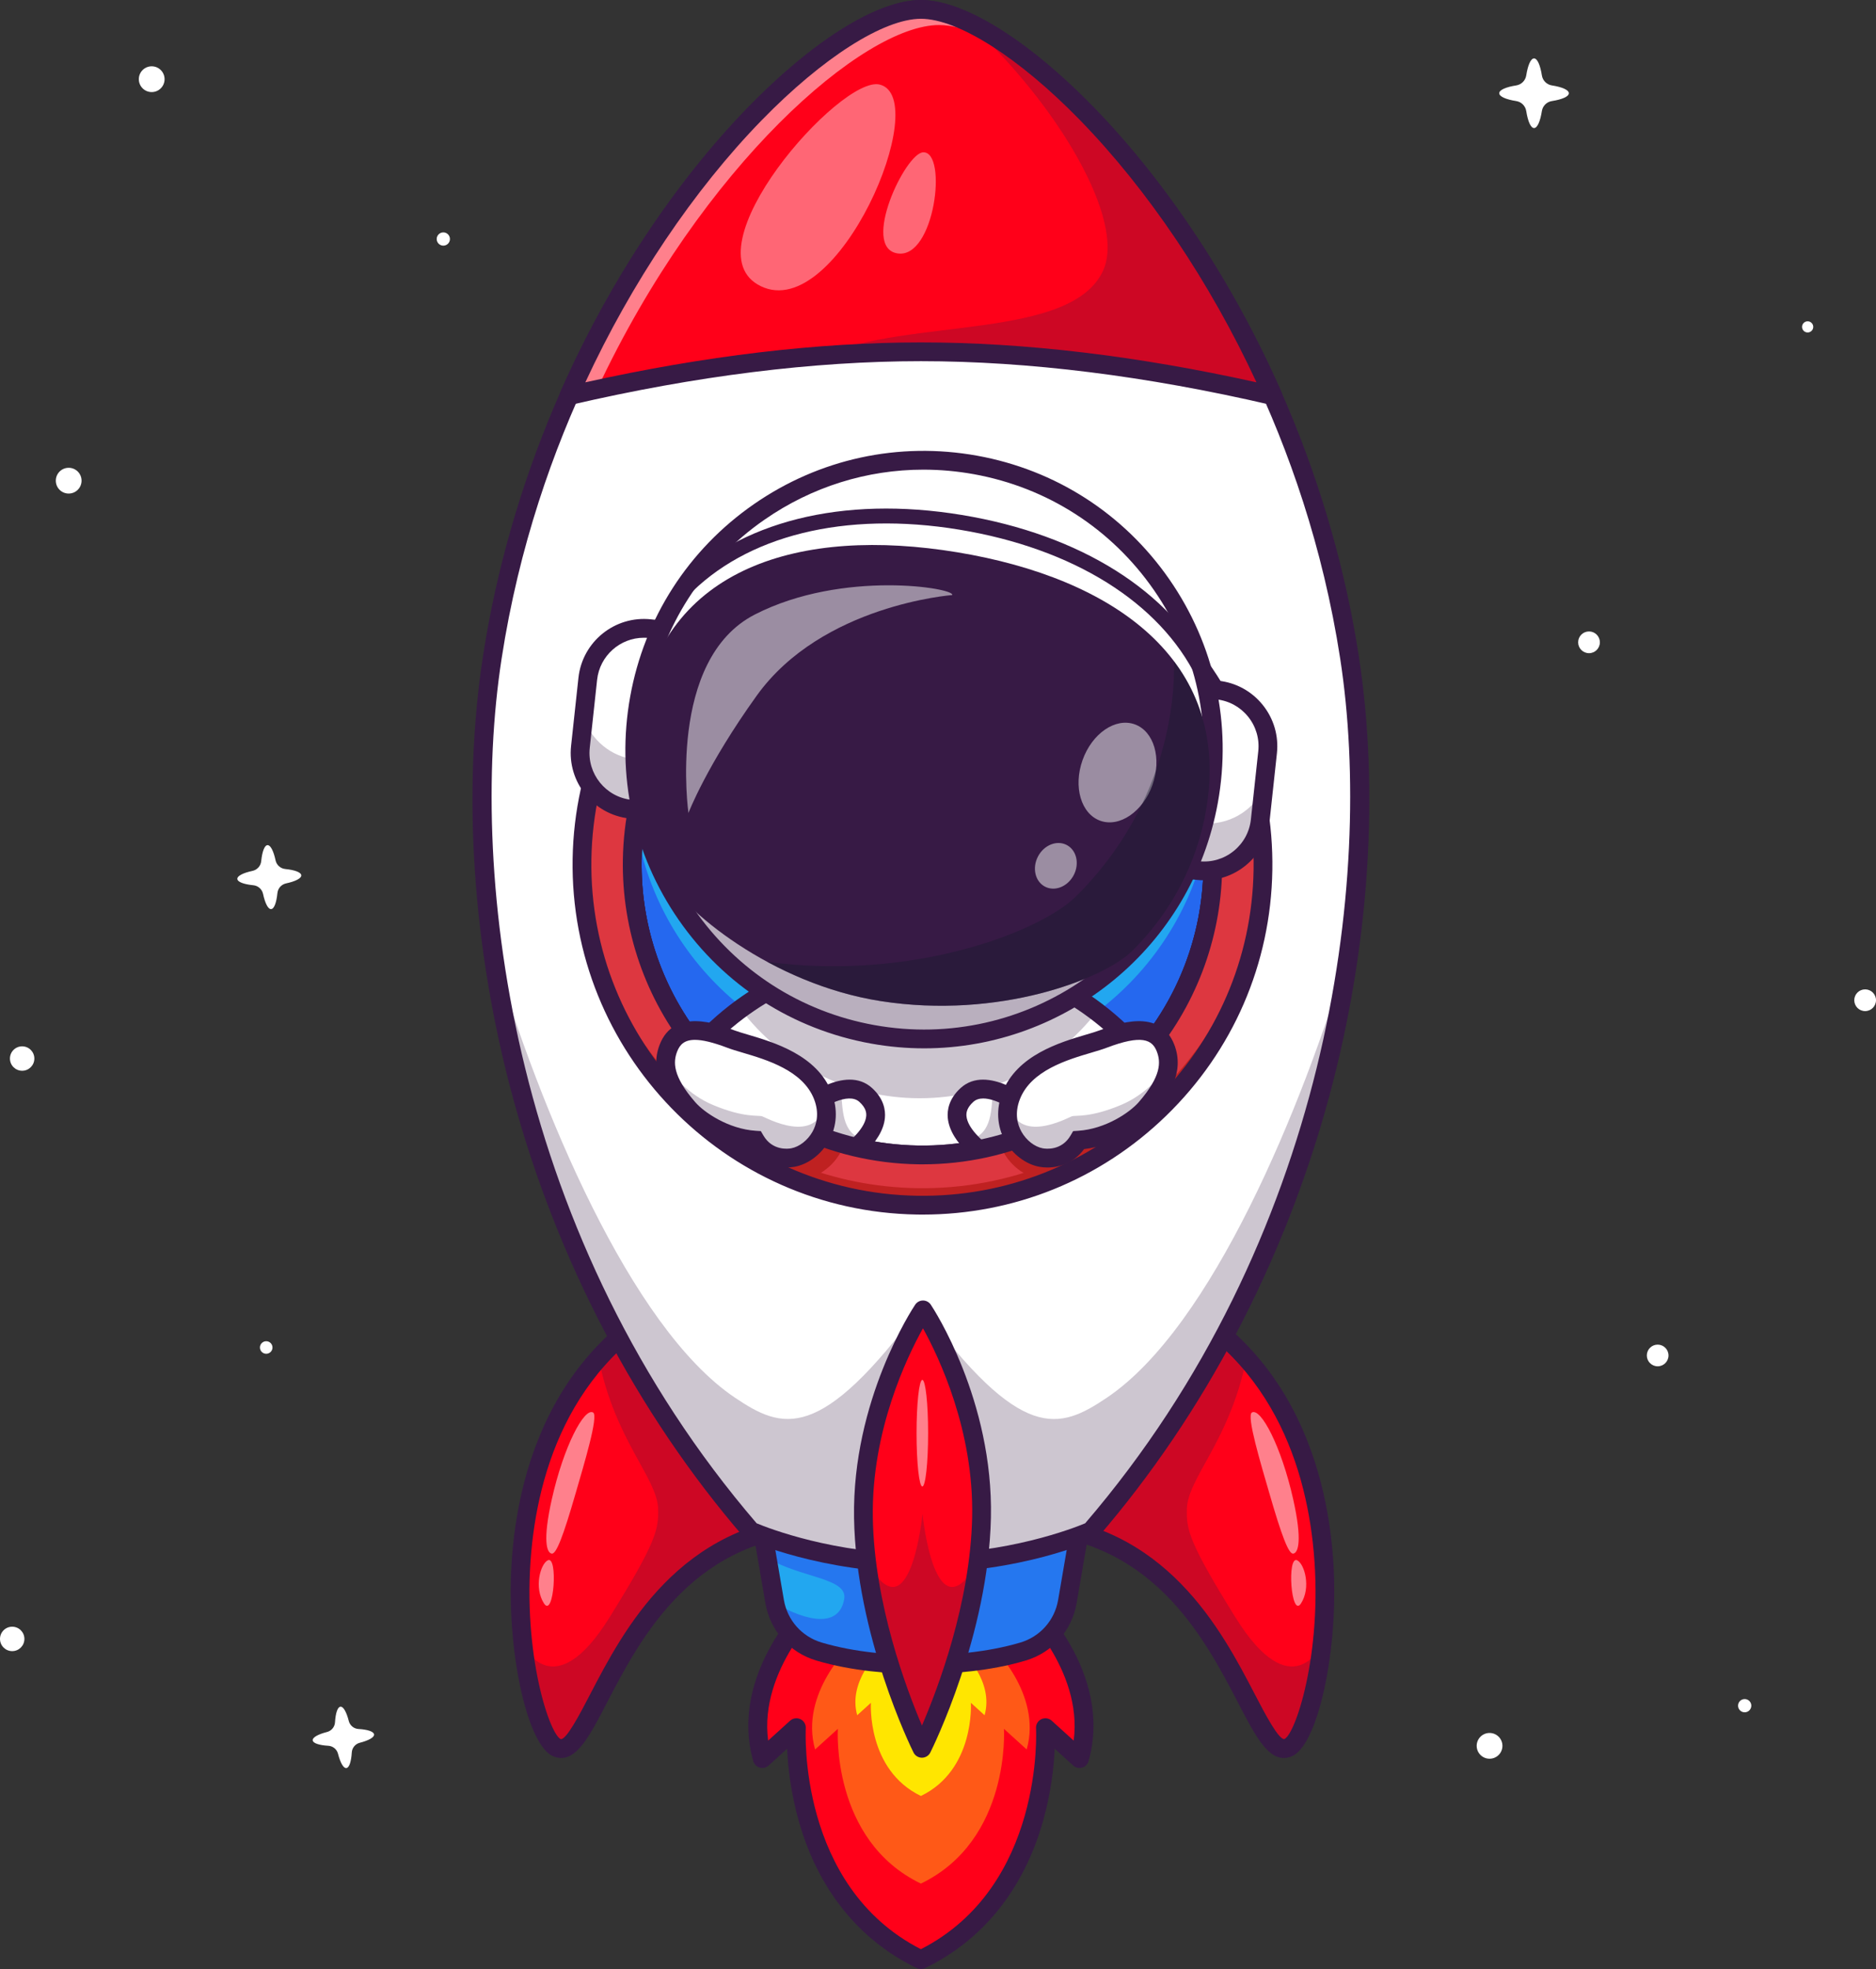 <?xml version="1.0" encoding="utf-8"?>
<!-- Generator: Adobe Illustrator 26.2.1, SVG Export Plug-In . SVG Version: 6.00 Build 0)  -->
<svg version="1.1" id="Layer_1" xmlns="http://www.w3.org/2000/svg" xmlns:xlink="http://www.w3.org/1999/xlink" x="0px" y="0px"
	 viewBox="0 0 3165.45 3321.27" style="enable-background:new 0 0 3165.45 3321.27;" xml:space="preserve">
<rect x="0" y="0" width="3165.45" height="3321.27" fill="#333333" stroke="none"/>
<style type="text/css">
	.st0{fill:#FFFFFF;}
	.st1{fill:#FF0019;}
	.st2{opacity:0.25;}
	.st3{fill:#371A45;}
	.st4{opacity:0.5;}
	.st5{fill:#FF5917;}
	.st6{fill:#FFE600;}
	.st7{fill:#22A7F0;}
	.st8{fill:#2577EF;}
	.st9{fill:#2568EF;}
	.st10{opacity:0.4;}
	.st11{fill:#DD3740;}
	.st12{fill:#BF2121;}
	.st13{opacity:0.35;}
	.st14{fill:#111A28;}
	.st15{opacity:0.25;clip-path:url(#SVGID_00000145766970745687661630000010889999262914246836_);}
	.st16{fill:#99A4C4;}
	.st17{fill:#FFDE52;}
	.st18{fill:#F2A83D;}
	.st19{fill:#FF0068;}
	.st20{fill:#E8E8E8;}
	.st21{fill:#000072;}
	.st22{fill:#8E8FB3;}
	.st23{opacity:0.15;}
	.st24{fill:#686868;}
	.st25{fill:#FC7E81;}
	.st26{fill:#F27E80;}
	.st27{fill:#FF5C64;}
	.st28{opacity:0.7;}
	.st29{fill:#9E9E9E;}
	.st30{fill:#3EC4FF;}
	.st31{fill:#2E98EF;}
	.st32{opacity:0.3;}
	.st33{fill:#B2B2B2;}
	.st34{fill:#3A3A3A;}
	.st35{fill:#FF5AB6;}
	.st36{fill:#F240AA;}
	.st37{fill:#68D8FF;}
	.st38{fill:#4CA9FC;}
	.st39{fill:#69F1FF;}
	.st40{fill:#1D74F2;}
	.st41{fill:#83D67C;}
	.st42{fill:#5DAA55;}
	.st43{fill:#54B74F;}
	.st44{fill:#36912F;}
	.st45{fill:#E448FF;}
	.st46{fill:#CE13E2;}
	.st47{fill:#FA84FF;}
	.st48{fill:#FC54DC;}
	.st49{fill:none;stroke:#FFFFFF;stroke-width:29.929;stroke-linecap:round;stroke-miterlimit:10;}
	.st50{fill:#127DDD;}
	.st51{fill:#220F2D;}
	.st52{fill:#00CFFF;}
	.st53{fill:#FFD243;}
	.st54{fill:#FCAC38;}
	.st55{fill:#FF8A3B;}
	.st56{opacity:0.6;}
	.st57{fill:#FFA92C;}
	.st58{fill:#BD89E5;}
	.st59{fill:#945CC6;}
	.st60{fill:#293856;}
	.st61{opacity:0.41;}
	.st62{clip-path:url(#SVGID_00000037660375407475569180000013180175572828588963_);}
	.st63{fill:#FFB200;}
	.st64{fill:#FF9100;}
	.st65{fill:none;stroke:#293856;stroke-width:24.516;stroke-linecap:round;stroke-miterlimit:10;}
	.st66{fill:#D66B09;}
	.st67{fill:#FFD766;}
	.st68{fill:#FFAA39;}
	.st69{fill:#FFCF6E;}
	.st70{fill:#FFEC90;}
	.st71{opacity:0.2;}
	.st72{clip-path:url(#SVGID_00000162353262211882227210000008261363205065082755_);}
	.st73{fill:none;stroke:#293856;stroke-width:25.431;stroke-linecap:round;stroke-miterlimit:10;}
	.st74{fill:#F9A528;}
	.st75{fill:#F78B2B;}
	.st76{fill:#FF6C6C;}
	.st77{opacity:0.54;}
	.st78{fill:#40A4FF;}
	.st79{fill:#309FF2;}
	.st80{fill:#FC4242;}
	.st81{fill:#FF9522;}
	.st82{fill:#E5711A;}
	.st83{fill:#6B184E;}
	.st84{fill:#FF9FA4;}
	.st85{fill:#FF5F67;}
	.st86{fill:#FFE3E1;}
</style>
<g>
	<g>
		<g>
			<path class="st0" d="M631.19,2925.58c0.47,4.94-9.25,10.22-24.16,14.04c-7.53,1.93-12.97,8.52-13.44,16.28
				c-0.93,15.36-4.28,25.91-9.22,26.38c-4.94,0.47-10.22-9.25-14.04-24.16c-1.93-7.53-8.52-12.98-16.28-13.44
				c-15.37-0.93-25.94-4.27-26.42-9.22c-0.47-4.97,9.27-10.26,24.18-14.05c7.54-1.92,13-8.52,13.47-16.28
				c0.93-15.38,4.28-25.92,9.22-26.39c4.94-0.47,10.22,9.25,14.04,24.18c1.93,7.54,8.53,12.99,16.3,13.45
				C620.18,2917.25,630.72,2920.61,631.19,2925.58z"/>
		</g>
		<g>
			<path class="st0" d="M508.34,1476.46c0.29,5.15-10.01,10.24-25.64,13.6c-7.89,1.7-13.81,8.32-14.61,16.36
				c-1.58,15.91-5.48,26.72-10.63,27.01c-5.15,0.29-10.24-10.01-13.6-25.64c-1.7-7.89-8.32-13.81-16.36-14.61
				c-15.92-1.58-26.76-5.48-27.05-10.63c-0.29-5.18,10.03-10.27,25.66-13.62c7.9-1.69,13.83-8.32,14.63-16.36
				c1.58-15.93,5.48-26.74,10.63-27.03c5.15-0.29,10.24,10.01,13.6,25.66c1.7,7.9,8.33,13.82,16.38,14.61
				C497.25,1467.38,508.05,1471.28,508.34,1476.46z"/>
		</g>
		<g>
			<path class="st0" d="M2647.17,157.29c0,5.61-11.49,10.5-28.66,13.19c-8.67,1.36-15.49,8.19-16.85,16.85
				c-2.69,17.17-7.58,28.66-13.19,28.66s-10.5-11.49-13.19-28.66c-1.36-8.67-8.19-15.49-16.85-16.85
				c-17.18-2.69-28.7-7.58-28.7-13.19c0-5.64,11.51-10.53,28.68-13.21c8.68-1.35,15.52-8.18,16.88-16.86
				c2.69-17.19,7.58-28.68,13.19-28.68c5.61,0,10.5,11.49,13.19,28.68c1.36,8.68,8.2,15.51,16.88,16.86
				C2635.69,146.76,2647.17,151.65,2647.17,157.29z"/>
		</g>
		<g>
			<circle class="st0" cx="3147.12" cy="1687.13" r="18.33"/>
		</g>
		<g>
			<circle class="st0" cx="2797.04" cy="2286.31" r="18.28"/>
		</g>
		<g>
			<circle class="st0" cx="2513.4" cy="2944.78" r="21.73"/>
		</g>
		<g>
			<circle class="st0" cx="115.89" cy="810.78" r="21.73"/>
		</g>
		<g>
			<circle class="st0" cx="2681.21" cy="1083.42" r="18.33"/>
		</g>
		<g>
			<circle class="st0" cx="255.97" cy="133.58" r="21.73"/>
		</g>
		<g>
			<circle class="st0" cx="20.59" cy="2764.43" r="20.59"/>
		</g>
		<g>
			<circle class="st0" cx="3050.12" cy="551.38" r="9.43"/>
		</g>
		<g>
			<circle class="st0" cx="2943.87" cy="2877.04" r="11.18"/>
		</g>
		<g>
			<circle class="st0" cx="748.04" cy="403.17" r="11.18"/>
		</g>
		<g>
			<circle class="st0" cx="1656.96" cy="548.28" r="11.18"/>
		</g>
		<g>
			<circle class="st0" cx="449.19" cy="2272.88" r="10.59"/>
		</g>
		<g>
			<circle class="st0" cx="37.37" cy="1785.5" r="20.59"/>
		</g>
	</g>
	<g>
		<g>
			<path class="st1" d="M1397.89,2569.75c-351.53,5.58-389.39,405.07-458.26,378.1c-19.6-7.64-46.02-76.98-56.94-172.54
				c-16.36-142.28,1.62-342.66,127.47-483.72c53.7-60.19,127-109.57,225.68-139.04L1397.89,2569.75z"/>
		</g>
		<g class="st2">
			<path class="st3" d="M1397.89,2569.75c-351.53,5.58-389.39,405.07-458.26,378.1c-19.6-7.64-46.02-76.98-56.94-172.54
				c0.99-0.87,50.37,106.33,145.77-47.12c79.68-128.11,82.84-148.82,82.01-182.91c-1.27-52.23-72.79-115.51-100.31-253.68
				c53.7-60.19,127-109.57,225.68-139.04L1397.89,2569.75z"/>
		</g>
		<g>
			<path class="st3" d="M947,2965.26c-4.19,0-8.55-0.85-13.13-2.65c-42.62-16.67-77.34-167.42-71.45-310.19
				c6.33-153.09,62.66-423.58,368.88-515.05c7.92-2.36,16.31,1.75,19.3,9.44l162.06,417.19c1.88,4.83,1.27,10.28-1.62,14.58
				s-7.71,6.91-12.89,7c-226.88,3.62-315.78,174.48-374.6,287.54C996.28,2925.53,975.6,2965.26,947,2965.26z M1226.42,2172.08
				c-239.93,78.23-311.15,276.05-328.39,429.75c-19.5,173.89,27.13,319.84,47.64,331.4c9.1,3.55,33.56-43.57,49.77-74.73
				c56.69-108.96,150.36-289.03,379.65-303.7L1226.42,2172.08z"/>
		</g>
		<g class="st4">
			<path class="st0" d="M1000.75,2382.51c-15.08-8.46-49.7,57.3-69.65,146.29c-15.73,70.15-8.5,90.32-0.23,91.78
				c7.86,1.39,19.84-30.74,40.18-100.98C985.72,2468.93,1010.3,2387.87,1000.75,2382.51z"/>
		</g>
		<g class="st4">
			<path class="st0" d="M924.21,2631.87c-12.43,6.43-23.43,46.01-6.31,72.68C934.64,2730.64,942.01,2622.67,924.21,2631.87z"/>
		</g>
		<g>
			<path class="st1" d="M1715.24,2569.75c351.53,5.58,389.39,405.07,458.26,378.1c19.6-7.64,46.02-76.98,56.94-172.54
				c16.36-142.28-1.62-342.66-127.47-483.72c-53.7-60.19-127-109.57-225.68-139.04L1715.24,2569.75z"/>
		</g>
		<g class="st2">
			<path class="st3" d="M1715.24,2569.75c351.53,5.58,389.39,405.07,458.26,378.1c19.6-7.64,46.02-76.98,56.94-172.54
				c-0.99-0.87-50.37,106.33-145.77-47.12c-79.68-128.11-82.84-148.82-82.01-182.91c1.27-52.23,72.79-115.51,100.31-253.68
				c-53.7-60.19-127-109.57-225.68-139.04L1715.24,2569.75z"/>
		</g>
		<g>
			<path class="st3" d="M2166.13,2965.26c-28.61,0-49.28-39.72-76.55-92.13c-58.82-113.07-147.72-283.92-374.6-287.54
				c-5.18-0.08-10-2.7-12.89-7s-3.5-9.75-1.62-14.58l162.06-417.19c2.99-7.69,11.38-11.81,19.3-9.44
				c306.22,91.47,362.55,361.96,368.88,515.05c5.9,142.77-28.82,293.52-71.45,310.19
				C2174.69,2964.41,2170.32,2965.26,2166.13,2965.26z M1738.04,2554.81c229.29,14.67,322.96,194.74,379.65,303.7
				c16.22,31.16,40.7,78.2,50.03,74.61c20.24-11.45,66.88-157.39,47.38-331.29c-17.24-153.7-88.47-351.51-328.39-429.75
				L1738.04,2554.81z"/>
		</g>
		<g class="st4">
			<path class="st0" d="M2112.38,2382.51c15.08-8.46,49.7,57.3,69.65,146.29c15.73,70.15,8.5,90.32,0.23,91.78
				c-7.86,1.39-19.84-30.74-40.18-100.98C2127.41,2468.93,2102.83,2387.87,2112.38,2382.51z"/>
		</g>
		<g class="st4">
			<path class="st0" d="M2188.92,2631.87c12.43,6.43,23.43,46.01,6.31,72.68C2178.49,2730.64,2171.12,2622.67,2188.92,2631.87z"/>
		</g>
		<g>
			<path class="st1" d="M1729.45,2700.71c0,0,132.31,122.99,92.05,265.56l-57.58-52.18c0,0,17.81,281.4-210.06,391.34
				c-227.87-109.95-210.06-391.34-210.06-391.34l-57.58,52.18c-40.26-142.56,92.05-265.56,92.05-265.56H1729.45z"/>
		</g>
		<g>
			<path class="st5" d="M1670.99,2773.76c0,0,88.26,82.04,61.4,177.14l-38.41-34.81c0,0,11.88,187.71-140.12,261.05
				c-152-73.34-140.12-261.05-140.12-261.05l-38.41,34.81c-26.85-95.1,61.4-177.14,61.4-177.14H1670.99z"/>
		</g>
		<g>
			<path class="st6" d="M1624.37,2786.52c0,0,53.13,49.39,36.96,106.63l-23.12-20.95c0,0,7.15,112.99-84.35,157.14
				c-91.5-44.15-84.35-157.14-84.35-157.14l-23.12,20.95c-16.17-57.24,36.96-106.63,36.96-106.63H1624.37z"/>
		</g>
		<g>
			<path class="st3" d="M1553.87,3321.27c-2.35,0-4.71-0.52-6.88-1.57c-97.36-46.98-166.11-132.32-198.83-246.82
				c-14.09-49.3-18.7-93.75-20.04-123.2l-31.25,28.32c-4.06,3.68-9.75,5-15.01,3.49c-5.27-1.51-9.38-5.64-10.87-10.92
				c-42.4-150.15,90.82-276.17,96.51-281.46c6.41-5.96,16.43-5.59,22.39,0.82c5.96,6.41,5.59,16.43-0.82,22.39
				c-1.16,1.08-108.79,103.2-92.95,223.62l37.06-33.58c4.78-4.33,11.71-5.33,17.51-2.53c5.81,2.8,9.34,8.84,8.94,15.27
				c-0.17,2.67-13.9,266.39,194.25,372.66c208.15-106.27,194.42-369.99,194.25-372.67c-0.4-6.43,3.14-12.47,8.95-15.26
				c5.81-2.78,12.72-1.79,17.5,2.53l37.07,33.59c15.96-120.71-91.79-222.54-92.96-223.63c-6.41-5.96-6.77-15.98-0.82-22.39
				c5.96-6.4,15.98-6.77,22.39-0.82c5.69,5.29,138.91,131.31,96.51,281.46c-1.49,5.27-5.6,9.4-10.87,10.92
				c-5.27,1.51-10.95,0.2-15.01-3.49l-31.25-28.32c-1.34,29.45-5.95,73.9-20.04,123.2c-32.72,114.5-101.47,199.84-198.83,246.82
				C1558.58,3320.75,1556.22,3321.27,1553.87,3321.27z"/>
		</g>
		<g>
			<path class="st7" d="M1821.89,2579.69l-20.83,121.61c-6.89,40.15-35.96,72.86-75,84.47c-28.08,8.32-56.59,13.62-85.3,16.99
				c-28.71,3.41-57.7,4.95-86.69,5.7c-58.01-1.54-115.83-6.06-171.98-22.69c-19.52-5.78-36.55-16.87-49.54-31.52
				c-12.39-13.94-21.15-31.13-24.91-50.05c-0.2-0.95-0.4-1.94-0.55-2.89l-12.59-73.5l-8.28-48.11H1821.89z"/>
		</g>
		<g>
			<path class="st8" d="M1821.89,2579.69l-20.83,121.61c-6.89,40.15-35.96,72.86-75,84.47c-28.08,8.32-56.59,13.62-85.3,16.99
				c-28.71,3.41-57.7,4.95-86.69,5.7c-58.01-1.54-115.83-6.06-171.98-22.69c-19.52-5.78-36.55-16.87-49.54-31.52
				c-12.39-13.94-21.15-31.13-24.91-50.05c54.49,31.32,107.99,41.74,116.78-6.73c6.53-36.16-72.63-35.44-129.93-69.66l-8.28-48.11
				H1821.89z"/>
		</g>
		<g>
			<path class="st3" d="M1554.07,2824.32c-0.14,0-0.28,0-0.43,0c-52.91-1.43-115.2-5.31-176.07-23.36
				c-45.15-13.38-78.15-50.53-86.11-96.96l-20.85-121.61c-0.79-4.6,0.49-9.32,3.5-12.89c3.01-3.57,7.44-5.63,12.11-5.63h535.68
				c4.67,0,9.1,2.06,12.11,5.63c3.01,3.57,4.29,8.29,3.5,12.89l-20.85,121.61c-7.96,46.43-40.95,83.58-86.11,96.96
				c-60.86,18.05-123.16,21.94-176.07,23.36C1554.35,2824.32,1554.21,2824.32,1554.07,2824.32z M1305.01,2595.54l17.67,103.1
				c5.91,34.45,30.39,62.01,63.89,71.94c57.19,16.95,116.73,20.67,167.49,22.05c50.76-1.38,110.3-5.1,167.49-22.05
				c33.5-9.93,57.98-37.5,63.89-71.94l17.67-103.1H1305.01z"/>
		</g>
		<g>
			<path class="st0" d="M1840.66,2582.52c382.94-444.01,504.13-1033.95,436.39-1473.81C2177.38,461.5,1728.42,15.84,1553.87,15.84
				S930.36,461.5,830.69,1108.7c-67.74,439.86,53.45,1029.8,436.39,1473.81c0,0,120.49,54.47,286.79,54.47
				S1840.66,2582.52,1840.66,2582.52z"/>
		</g>
		<g>
			<path class="st0" d="M1840.66,2582.52c382.94-444.01,504.13-1033.95,436.39-1473.81C2177.38,461.5,1728.42,15.84,1553.87,15.84
				S930.36,461.5,830.69,1108.7c-67.74,439.86,53.45,1029.8,436.39,1473.81c0,0,120.49,54.47,286.79,54.47
				S1840.66,2582.52,1840.66,2582.52z"/>
		</g>
		<g class="st2">
			<path class="st3" d="M2275.98,1604.84c-47.4,331.38-185.8,682.67-435.33,971.99c0,0-120.46,54.49-286.79,54.49v-0.08
				c-166.32,0-286.79-54.49-286.79-54.49c-249.52-289.32-387.92-640.61-435.33-971.99c78.92,263.7,231.19,633.33,408.04,752.53
				c80.7,54.41,144.07,77.22,314.07-153.57v0.08c170,230.79,233.36,207.98,314.07,153.57
				C2044.8,2238.16,2197.06,1868.53,2275.98,1604.84z"/>
		</g>
		<g>
			<path class="st3" d="M1553.87,2652.82c-167.78,0-288.27-53.59-293.32-55.88c-2.1-0.95-3.96-2.34-5.47-4.09
				c-180.33-209.09-315.36-466.6-390.49-744.68c-67.28-249.03-84.88-512.5-49.56-741.89c44.13-286.56,163.66-569.37,336.57-796.32
				C1292.85,124.57,1454.51,0,1553.87,0c99.36,0,261.02,124.57,402.27,309.97c172.91,226.95,292.43,509.76,336.57,796.32
				c35.33,229.39,17.73,492.87-49.56,741.89c-75.13,278.08-210.16,535.58-390.49,744.68c-1.51,1.74-3.37,3.14-5.47,4.09
				C1842.14,2599.23,1721.65,2652.82,1553.87,2652.82z M1276.69,2569.4c19.65,8.2,130.97,51.75,277.18,51.75
				c146.19,0,257.5-43.53,277.18-51.75c409.81-477.19,488.06-1083.53,430.34-1458.29c-58.48-379.72-232.14-652.9-330.45-781.95
				c-155.72-204.4-304.62-297.49-377.07-297.49s-221.35,93.1-377.07,297.49c-98.31,129.05-271.98,402.23-330.45,781.95
				C788.63,1485.87,866.87,2092.22,1276.69,2569.4z M1840.66,2582.51h0.05H1840.66z"/>
		</g>
		<g>
			<path class="st1" d="M2147.64,667.39c-182.68-42.41-387.89-74.01-593.77-74.01c-54.97,0-109.85,2.26-164.3,6.38
				c-149.53,11.29-295.54,36.55-429.47,67.64c176.42-399.8,462.57-651.54,593.77-651.54c22.41,0,49.3,7.33,79.4,21.5
				C1779.55,106.1,2001.32,335.82,2147.64,667.39z"/>
		</g>
		<g class="st4">
			<path class="st0" d="M1584.45,42.21c22.41,0,49.3,7.33,79.4,21.5c35.43,16.65,75.3,42.82,117.44,77.51
				c-53.41-48.02-104.12-83.24-148.02-103.87c-30.1-14.18-56.99-21.5-79.4-21.5c-131.2,0-417.35,251.74-593.77,651.54
				c15.63-3.63,31.45-7.17,47.4-10.63C1184.8,278.48,1457.34,42.21,1584.45,42.21z"/>
		</g>
		<g class="st2">
			<path class="st3" d="M2147.64,667.39c-182.68-42.41-387.89-74.01-593.77-74.01c-54.97,0-109.85,2.26-164.3,6.38
				c142.4-63.44,420.24-25.54,472.31-144.62c36.91-84.51-76.35-278.51-228.61-417.78C1779.55,106.1,2001.32,335.82,2147.64,667.39z"
				/>
		</g>
		<g>
			<path class="st3" d="M2147.64,683.24c-1.19,0-2.39-0.13-3.58-0.41c-210.36-48.84-408.93-73.6-590.19-73.6
				s-379.82,24.76-590.19,73.6c-5.85,1.36-11.95-0.71-15.78-5.32c-3.83-4.62-4.71-11.01-2.29-16.5
				c80.61-182.67,193.18-353.26,316.99-480.36C1372.78,67.54,1481.67,0.01,1553.87,0.01s181.09,67.53,291.27,180.63
				c123.81,127.1,236.38,297.69,316.99,480.36c2.42,5.49,1.54,11.88-2.29,16.5C2156.79,681.18,2152.3,683.24,2147.64,683.24z
				 M1553.87,577.54c174.67,0,365.01,22.65,566.21,67.35c-77.98-168.31-182.93-324.4-297.63-442.14
				c-102.78-105.51-205.7-171.06-268.58-171.06c-62.88,0-165.79,65.55-268.58,171.06c-114.7,117.74-219.65,273.83-297.63,442.14
				C1188.86,600.19,1379.2,577.54,1553.87,577.54z"/>
		</g>
		<g>
			<path class="st1" d="M1656.16,2559.5c-0.51,24.63-2.45,49.14-5.5,73.26v0.04c-21.27,168.74-95.08,316.17-95.08,316.17
				s-73.46-147.95-93.65-317.2c-2.85-23.64-4.63-47.72-5.03-71.83c-3.21-195.59,100.51-350.46,100.51-350.46
				S1660.32,2363.91,1656.16,2559.5z"/>
		</g>
		<g class="st2">
			<path class="st3" d="M1650.66,2632.8c-21.27,168.74-95.08,316.17-95.08,316.17s-73.46-147.95-93.65-317.2
				c73.7,135.63,94.64-78.29,94.64-78.29S1577.4,2766.29,1650.66,2632.8z"/>
		</g>
		<g>
			<path class="st3" d="M1555.58,2964.81c-0.01,0-0.02,0-0.02,0c-6.01-0.01-11.49-3.41-14.16-8.79
				c-3.96-7.98-97.09-197.66-100.33-395.82c-3.24-198.26,98.83-353.06,103.17-359.56c2.94-4.39,7.88-7.03,13.16-7.03
				c0,0,0.01,0,0.02,0c5.29,0,10.23,2.65,13.16,7.06c4.32,6.47,105.65,160.88,101.43,359.18
				c-4.21,198.16-98.26,388.22-102.26,396.21C1567.06,2961.43,1561.58,2964.81,1555.58,2964.81z M1557.36,2240.47
				c-27.26,48.89-87.01,173.14-84.62,319.21c2.37,144.93,56.56,289.1,82.91,350.9c26.64-61.87,81.61-206.37,84.69-351.41
				C1643.45,2413.2,1584.4,2289.3,1557.36,2240.47z"/>
		</g>
		<g>
			<path class="st3" d="M1556.58,1963.93c-2.73,0-5.46-0.02-8.19-0.06c-149.37-2.44-289.24-70.25-383.75-186.04
				c-75.21-92.2-115.57-208.58-113.66-327.71c2.18-135.04,56.82-261.15,153.86-355.11c97.04-93.95,224.89-144.44,359.89-142.29
				c278.76,4.49,501.89,234.94,497.4,513.71c0,0,0,0,0,0c-1.93,118.68-45.72,233.31-123.31,322.77
				C1842.43,1900.53,1703.5,1963.93,1556.58,1963.93z M1556.32,984.33c-123.66,0-240.37,47.21-329.44,133.44
				c-90.96,88.06-142.18,206.28-144.22,332.86c-1.8,111.66,36.03,220.75,106.52,307.17c88.59,108.54,219.7,172.1,359.71,174.39
				c140.5,2.31,273.93-57.43,365.99-163.74c72.73-83.85,113.77-191.29,115.57-302.53c4.21-261.31-204.94-477.32-466.23-481.52
				C1561.59,984.35,1558.95,984.33,1556.32,984.33z M2046.3,1466.17h0.05H2046.3z"/>
		</g>
		<g>
			<circle class="st7" cx="1556.56" cy="1458.28" r="489.8"/>
		</g>
		<g>
			<path class="st9" d="M2046.3,1466.17c-4.36,270.51-227.19,486.21-497.66,481.86c-270.47-4.4-486.21-227.19-481.82-497.66
				c0.36-21.5,2.06-42.69,5.15-63.4c34.18,233.29,233.25,414.1,476.67,418.06c248.93,4,457.54-178.4,492.51-418.42
				C2044.96,1412.51,2046.74,1439.13,2046.3,1466.17z"/>
		</g>
		<g>
			<path class="st3" d="M1556.68,1963.92c-2.76,0-5.52-0.02-8.29-0.07c-278.78-4.51-501.91-234.98-497.4-513.75
				c4.51-278.78,234.92-501.87,513.75-497.4c135.04,2.18,261.15,56.83,355.1,153.86c93.95,97.04,144.48,224.85,142.3,359.89
				C2057.68,1742.45,1831.71,1963.92,1556.68,1963.92z M1556.45,984.31c-257.82,0-469.6,207.58-473.78,466.3
				c-4.23,261.31,204.93,477.34,466.24,481.56c2.58,0.04,5.2,0.06,7.77,0.06c257.82,0.02,469.61-207.58,473.79-466.3
				c2.05-126.58-45.32-246.39-133.38-337.34c-88.06-90.95-206.27-142.17-332.85-144.22
				C1561.64,984.33,1559.02,984.31,1556.45,984.31z"/>
		</g>
		<g>
			<path class="st3" d="M1556.58,1963.93c-2.73,0-5.46-0.02-8.19-0.06c-149.37-2.44-289.24-70.25-383.75-186.04
				c-75.21-92.2-115.57-208.58-113.66-327.71c2.18-135.04,56.82-261.15,153.86-355.11c97.04-93.95,224.89-144.44,359.89-142.29
				c278.76,4.49,501.89,234.94,497.4,513.71c0,0,0,0,0,0c-1.93,118.68-45.72,233.31-123.31,322.77
				C1842.43,1900.53,1703.5,1963.93,1556.58,1963.93z M1556.32,984.33c-123.66,0-240.37,47.21-329.44,133.44
				c-90.96,88.06-142.18,206.28-144.22,332.86c-1.8,111.66,36.03,220.75,106.52,307.17c88.59,108.54,219.7,172.1,359.71,174.39
				c140.5,2.31,273.93-57.43,365.99-163.74c72.73-83.85,113.77-191.29,115.57-302.53c4.21-261.31-204.94-477.32-466.23-481.52
				C1561.59,984.35,1558.95,984.33,1556.32,984.33z M2046.3,1466.17h0.05H2046.3z"/>
		</g>
		<g>
			<path class="st0" d="M1926.87,1778.82c-91.52,105.69-227.46,171.63-378.22,169.21c-150.24-2.46-283.62-72.27-371.73-180.22
				c23.84-26.57,48.51-48.31,72.59-66.01c89.02-65.62,169.96-76.59,169.96-76.59h255.34c0,0,84.55,11.8,175.91,81.26
				C1876.14,1725.79,1902.08,1749.55,1926.87,1778.82z"/>
		</g>
		<g class="st2">
			<path class="st3" d="M1850.72,1706.47c-69.3,88.82-177.37,145.97-298.82,145.97c-123.55,0-233.29-59.12-302.39-150.64
				c89.02-65.62,169.96-76.59,169.96-76.59h255.34C1674.81,1625.21,1759.36,1637.01,1850.72,1706.47z"/>
		</g>
		<g>
			<path class="st3" d="M1556.58,1963.93c-2.73,0-5.46-0.02-8.19-0.06c-149.37-2.44-289.24-70.25-383.75-186.04
				c-4.93-6.04-4.73-14.78,0.48-20.58c114.53-127.77,246.65-146.97,252.22-147.73c0.71-0.1,1.42-0.14,2.13-0.14h255.34
				c0.73,0,1.46,0.05,2.19,0.15c5.89,0.82,145.49,21.7,261.95,159.06c5.05,5.96,5.01,14.71-0.11,20.61
				C1842.43,1900.53,1703.5,1963.93,1556.58,1963.93z M1198.02,1768.3c88.35,102.13,215.46,161.68,350.89,163.89
				c135.94,2.35,265.22-53.6,356.85-153.48c-101.92-113.45-220.31-135.69-232.17-137.66h-252.9
				C1409.44,1642.9,1297.41,1663.73,1198.02,1768.3z"/>
		</g>
		<g>
			<path class="st0" d="M1457.95,1922.8c-16.63,19.01-37.82,32.12-37.82,32.12l-65.7-46.61v-34.93c0,0,32.23-27.13,64.23-34.49
				c15.25-3.52,30.41-2.57,41.98,7.92C1489.44,1872.87,1476.53,1901.54,1457.95,1922.8z"/>
		</g>
		<g class="st2">
			<path class="st3" d="M1457.95,1922.8c-16.63,19.01-37.82,32.12-37.82,32.12l-65.7-46.61v-34.93c0,0,32.23-27.13,64.23-34.49
				C1422.63,1869.38,1418.71,1911.32,1457.95,1922.8z"/>
		</g>
		<g>
			<path class="st3" d="M1420.13,1970.75c-3.22,0-6.43-0.98-9.16-2.92l-65.69-46.6c-4.19-2.97-6.67-7.79-6.67-12.92v-34.94
				c0-4.68,2.07-9.12,5.65-12.13c8.28-6.95,82.2-66.76,127.04-26.17c20.2,18.29,23.02,37.58,21.84,50.54
				c-4.03,44.09-58.48,78.95-64.68,82.77C1425.9,1969.96,1423.01,1970.75,1420.13,1970.75z M1370.28,1900.13l50.01,35.47
				c15.36-11.38,39.52-33.17,41.3-52.9c0.49-5.43-0.18-13.83-11.56-24.14c-18.75-16.96-60.27,7.86-79.75,22.48V1900.13z"/>
		</g>
		<g>
			<path class="st0" d="M1737.93,1873.37c0,0-70.33-59.06-106.22-26.56c-54.51,49.36,40.53,108.1,40.53,108.1l65.69-46.6V1873.37z"
				/>
			<path class="st3" d="M1672.24,1970.75c-2.88,0-5.77-0.79-8.33-2.36c-6.2-3.83-60.65-38.68-64.68-82.77
				c-1.18-12.96,1.64-32.25,21.84-50.54c44.85-40.61,118.76,19.21,127.04,26.17c3.58,3.01,5.65,7.45,5.65,12.13v34.94
				c0,5.13-2.49,9.95-6.67,12.92l-65.69,46.6C1678.67,1969.77,1675.45,1970.75,1672.24,1970.75z M1659.01,1852.84
				c-6.45,0-12.21,1.67-16.68,5.72c-11.38,10.31-12.05,18.71-11.56,24.14c1.78,19.73,25.93,41.52,41.3,52.9l50-35.47v-19.09
				C1707.25,1869.9,1679.62,1852.84,1659.01,1852.84z"/>
		</g>
		<g class="st2">
			<path class="st3" d="M1636.56,1922.8c16.63,19.01,37.82,32.12,37.82,32.12l65.7-46.61v-34.93c0,0-32.23-27.13-64.23-34.49
				C1671.89,1869.38,1675.81,1911.32,1636.56,1922.8z"/>
		</g>
		<g class="st4">
			<ellipse class="st0" cx="1556.29" cy="2417.43" rx="9.76" ry="89.91"/>
		</g>
		<g class="st10">
			<path class="st0" d="M1484.42,142.66c-65.79-16.59-326.88,279.29-200.5,340.14C1413.51,545.2,1575.18,165.55,1484.42,142.66z"/>
		</g>
		<g class="st10">
			<path class="st0" d="M1557.76,256.9c-30.22,1.04-105.42,160.04-43.77,170.46C1577.2,438.04,1599.46,255.47,1557.76,256.9z"/>
		</g>
		<g>
			<path class="st11" d="M1565.83,883.77c-317.28-5.11-578.64,247.94-583.79,565.22c-2.57,160.38,60.79,306.47,165.09,412.4
				c55.92,56.79,123.63,102.05,199.23,131.75c62.29,24.51,130.01,38.49,200.89,39.64c317.32,5.15,578.68-247.94,583.79-565.22
				C2136.2,1150.28,1883.15,888.92,1565.83,883.77z M2046.3,1466.17c-1.94,119.71-46.65,228.73-119.43,312.64
				c-91.52,105.69-227.46,171.63-378.22,169.21c-42.93-0.71-84.47-6.89-123.95-17.94c-78.53-21.86-149.02-62.81-206.24-117.45
				c-14.77-14.02-28.63-29.03-41.54-44.83c-70.49-86.41-112.03-197.21-110.09-317.44c4.36-270.47,227.19-486.21,497.66-481.82
				C1834.96,972.91,2050.66,1195.7,2046.3,1466.17z"/>
		</g>
		<g>
			<path class="st12" d="M2130.93,1443.92c-7.76,314.9-268.02,565.29-583.67,560.19c-70.88-1.15-138.6-15.13-200.89-39.64
				c-75.6-29.7-143.31-74.96-199.23-131.75c-99.04-100.62-161.21-237.44-164.97-388.32c-0.08,1.54-0.08,3.05-0.12,4.59
				c-2.57,160.38,60.79,306.47,165.09,412.4c55.92,56.79,123.63,102.05,199.23,131.75c62.29,24.51,130.01,38.49,200.89,39.64
				c317.32,5.15,578.68-247.94,583.79-565.22C2131.17,1459.64,2131.13,1451.76,2130.93,1443.92z"/>
		</g>
		<g>
			<path class="st12" d="M1424.7,1930.09c-9.7,25.46-31.21,53.06-78.33,63.04c-75.6-29.7-143.31-74.96-199.23-131.75
				c0.91-37.11,12.2-67.28,12.2-67.28l59.12,18.53C1275.68,1867.28,1346.17,1908.23,1424.7,1930.09z"/>
		</g>
		<g>
			<path class="st12" d="M1687.1,1930.09c9.7,25.46,31.21,53.06,78.33,63.04c75.6-29.7,143.31-74.96,199.23-131.75
				c-0.91-37.11-12.2-67.28-12.2-67.28l-59.12,18.53C1836.12,1867.28,1765.63,1908.23,1687.1,1930.09z"/>
		</g>
		<g>
			<path class="st3" d="M1556.84,2048.69c-3.28,0-6.55-0.02-9.83-0.08c-325.49-5.29-586.04-274.39-580.8-599.88
				c5.23-322.26,269.11-580.88,590.24-580.88c3.23,0,6.41,0.02,9.64,0.08c0,0,0,0,0,0c157.7,2.56,304.96,66.37,414.65,179.67
				c109.7,113.3,168.7,262.54,166.14,420.22c-2.54,157.68-66.33,304.94-179.64,414.64
				C1856.3,1989.88,1710.89,2048.69,1556.84,2048.69z M1556.45,899.53c-303.92,0-553.62,244.73-558.57,549.71
				c-4.96,308.02,241.6,562.69,549.63,567.69c149.27,2.43,290.47-53.42,397.7-157.24c107.22-103.81,167.59-243.17,170-392.39
				c2.42-149.22-53.42-290.45-157.23-397.67c-103.81-107.22-243.17-167.6-392.41-170.02
				C1562.53,899.56,1559.48,899.53,1556.45,899.53z M1556.58,1963.93c-2.73,0-5.46-0.02-8.19-0.06
				c-149.37-2.44-289.24-70.25-383.75-186.04c-75.21-92.2-115.57-208.58-113.66-327.71c2.18-135.04,56.82-261.15,153.86-355.11
				c97.04-93.95,224.89-144.44,359.89-142.29c135.04,2.18,261.15,56.81,355.09,153.84c93.94,97.03,144.48,224.83,142.31,359.88
				c0,0,0,0,0,0c-1.93,118.68-45.72,233.31-123.31,322.77C1842.43,1900.53,1703.5,1963.93,1556.58,1963.93z M1556.32,984.33
				c-123.66,0-240.37,47.21-329.44,133.44c-90.96,88.06-142.18,206.28-144.22,332.86c-1.8,111.66,36.03,220.75,106.52,307.17
				c88.59,108.54,219.7,172.1,359.71,174.39c140.5,2.31,273.93-57.43,365.99-163.74c72.73-83.85,113.77-191.29,115.57-302.53
				c2.04-126.58-45.33-246.38-133.39-337.33c-88.06-90.95-206.27-142.16-332.84-144.2C1561.59,984.35,1558.95,984.33,1556.32,984.33
				z M2046.3,1466.17h0.05H2046.3z"/>
		</g>
		<g>
			<g>
				<path class="st0" d="M2021.4,1468.42l-9.77-1.06c-4.99-0.54-8.6-5.02-8.06-10.01l30.97-286.39c0.54-4.99,5.02-8.6,10.01-8.06
					l9.77,1.06c52.34,5.66,90.18,52.68,84.52,105.01l-12.43,114.93C2120.76,1436.24,2073.74,1474.08,2021.4,1468.42z"/>
				<path class="st3" d="M2031.84,1471.83c-3.57,0-7.15-0.19-10.74-0.58l-9.77-1.06c-6.54-0.71-11.29-6.6-10.58-13.14l30.97-286.39
					c0.71-6.54,6.63-11.28,13.15-10.58l9.77,1.06c26.07,2.82,49.48,15.62,65.92,36.05c16.44,20.43,23.94,46.03,21.12,72.1
					l-12.43,114.93c-2.82,26.07-15.62,49.48-36.05,65.92C2075.59,1464.3,2054.13,1471.83,2031.84,1471.83z M2021.71,1465.59
					c24.56,2.66,48.68-4.41,67.92-19.9c19.24-15.48,31.3-37.54,33.96-62.1l12.43-114.93c2.66-24.56-4.41-48.68-19.9-67.92
					c-15.49-19.24-37.54-31.3-62.1-33.96l-9.77-1.06c-3.44-0.35-6.51,2.11-6.88,5.53l-30.97,286.39c-0.18,1.66,0.3,3.29,1.34,4.58
					c1.04,1.3,2.53,2.11,4.19,2.29L2021.71,1465.59z"/>
			</g>
			<g class="st2">
				<path class="st3" d="M2132.3,1329.46l-4.91,45.53c-6.2,57.24-57.64,98.66-114.92,92.49c-5.46-0.58-9.4-5.52-8.81-10.97
					l8.16-75.68c1.16,3.62,4.36,6.37,8.36,6.84l6.75,0.71C2072.18,1393.27,2113.82,1368.42,2132.3,1329.46z"/>
			</g>
			<g>
				<path class="st3" d="M2031.87,1484.83c-4.04,0-8.1-0.22-12.17-0.66l-9.77-1.06c-6.62-0.72-12.56-3.97-16.74-9.15
					c-4.17-5.19-6.08-11.69-5.36-18.31l30.97-286.39c1.48-13.66,13.85-23.56,27.46-22.1l9.77,1.06
					c29.52,3.19,56.03,17.69,74.64,40.82c18.62,23.13,27.11,52.13,23.92,81.65l-12.43,114.92c-3.19,29.52-17.69,56.03-40.82,74.65
					C2081.41,1476.3,2057.1,1484.83,2031.87,1484.83z M2023.11,1452.67c21.11,2.27,41.84-3.79,58.38-17.1
					c16.54-13.31,26.9-32.27,29.19-53.37l12.43-114.93c2.28-21.11-3.79-41.84-17.1-58.38c-13.31-16.54-32.26-26.9-53.37-29.19
					l-3.06-0.33l-29.52,272.96L2023.11,1452.67z"/>
			</g>
			<g>
				<path class="st0" d="M1096.79,1060.42l9.77,1.06c4.99,0.54,8.6,5.02,8.06,10.01l-30.97,286.39c-0.54,4.99-5.02,8.6-10.01,8.06
					l-9.77-1.06c-52.34-5.66-90.18-52.68-84.52-105.01l12.43-114.93C997.43,1092.6,1044.45,1054.76,1096.79,1060.42z"/>
				<path class="st3" d="M1074.64,1368.83c-0.43,0-0.87-0.02-1.31-0.07l-9.77-1.06c-26.07-2.82-49.48-15.62-65.92-36.05
					c-16.44-20.43-23.94-46.03-21.12-72.1l12.43-114.93c5.82-53.82,54.35-92.86,108.15-87.04l9.77,1.06
					c6.54,0.71,11.28,6.6,10.58,13.14l-30.97,286.39c-0.34,3.17-1.9,6.02-4.38,8.01
					C1079.95,1367.92,1077.35,1368.83,1074.64,1368.83z M1086.47,1062.71c-46.57,0-86.75,35.2-91.87,82.54l-12.43,114.93
					c-2.66,24.56,4.41,48.68,19.9,67.92c15.48,19.24,37.54,31.3,62.09,33.96l9.77,1.06c1.66,0.18,3.28-0.3,4.58-1.34
					c1.3-1.04,2.11-2.53,2.29-4.19l30.97-286.39c0.37-3.42-2.11-6.51-5.53-6.87l-9.77-1.06
					C1093.12,1062.89,1089.78,1062.71,1086.47,1062.71z"/>
			</g>
			<g class="st2">
				<path class="st3" d="M1092.3,1278.05l-8.55,78.98c-0.58,5.46-5.52,9.4-10.97,8.81c-30.05-3.26-55.77-18.98-72.5-41.48
					c-15.11-20.32-22.89-46.21-19.96-73.4l4.42-40.91c12.37,37.65,45.89,66.57,87.87,71.11l10.39,1.12
					C1086.8,1282.69,1090.25,1280.94,1092.3,1278.05z"/>
			</g>
			<g>
				<path class="st3" d="M1074.66,1381.83c-0.91,0-1.82-0.05-2.73-0.15l-9.77-1.06c-60.93-6.59-105.15-61.52-98.56-122.46
					l12.43-114.93c6.59-60.94,61.47-105.17,122.47-98.57l9.77,1.06c13.66,1.48,23.57,13.79,22.1,27.45l-30.97,286.4
					c-0.72,6.62-3.97,12.56-9.15,16.74C1085.77,1379.92,1080.32,1381.83,1074.66,1381.83z M1086.48,1075.7
					c-40.03,0-74.56,30.26-78.96,70.94l-12.43,114.92c-4.71,43.57,26.9,82.85,70.47,87.56l3.06,0.33l29.52-272.96l-3.06-0.33
					C1092.2,1075.86,1089.32,1075.7,1086.48,1075.7z"/>
			</g>
			<g>
				<circle class="st0" cx="1559.15" cy="1264.43" r="487.96"/>
				<path class="st3" d="M1559.38,1755.29c-28.85,0-58.09-2.56-87.47-7.87c-129.01-23.3-241.23-95.45-315.97-203.16
					c-74.75-107.7-103.08-238.07-79.77-367.08c23.3-129.01,95.45-241.23,203.16-315.97s238.07-103.08,367.08-79.77
					c266.32,48.11,443.85,303.91,395.75,570.23C1999.35,1588.62,1792.13,1755.29,1559.38,1755.29z M1558.13,779.18
					c-97.92,0-193.41,29.69-275.56,86.7c-106.45,73.88-177.77,184.79-200.8,312.31c-23.03,127.52,4.97,256.37,78.85,362.82
					c73.88,106.46,184.79,177.77,312.31,200.8c263.23,47.55,516.08-127.92,563.63-391.15l2.8,0.51l-2.8-0.51
					c47.55-263.24-127.93-516.08-391.16-563.62C1616.28,781.78,1587.09,779.18,1558.13,779.18z"/>
			</g>
			<g class="st13">
				<path class="st3" d="M2046.75,1283.86c-0.86,22.26-3.32,44.73-7.4,67.31c-47.94,265.19-301.75,441.34-566.95,393.46
					c-265.19-47.94-441.34-301.75-393.46-566.95c1.37-7.63,2.93-15.23,4.65-22.68c-9.85,239.6,158.21,455.8,400.86,499.64
					C1742.02,1701.15,1988.81,1536.34,2046.75,1283.86z"/>
			</g>
			<g>
				<path class="st3" d="M1559.38,1768.28c-29.62,0-59.63-2.63-89.78-8.07c-132.43-23.92-247.61-97.98-324.34-208.54
					c-76.73-110.56-105.81-244.37-81.89-376.8c23.92-132.43,97.98-247.61,208.53-324.34c110.56-76.73,244.38-105.79,376.8-81.89
					c132.43,23.92,247.61,97.98,324.34,208.53s105.81,244.37,81.89,376.8l0,0C2011,1597.2,1798.3,1768.28,1559.38,1768.28z
					 M1558.15,792.18c-95.3,0-188.23,28.89-268.18,84.38c-103.6,71.9-173,179.84-195.42,303.94
					c-22.42,124.1,4.84,249.5,76.74,353.11c71.9,103.6,179.84,173,303.94,195.42c256.19,46.3,502.25-124.49,548.53-380.68
					c22.42-124.1-4.84-249.5-76.74-353.11c-71.9-103.6-179.84-173.01-303.94-195.42C1614.75,794.71,1586.34,792.18,1558.15,792.18z
					 M2039.35,1351.17h0.05H2039.35z"/>
			</g>
			<g>
				<path class="st3" d="M2035.58,1363.22c-15.55,94.21-60.57,176.63-124.82,240.36c-48.17,47.78-225.03,116.13-424.37,85.06
					c-184.83-28.81-336.51-154.93-366.76-215.65c-40.36-81-56.5-173.52-40.95-267.73c41.16-249.31,272.42-317.31,536.67-273.69
					C1879.6,975.2,2076.74,1113.91,2035.58,1363.22z"/>
			</g>
			<g class="st4">
				
					<ellipse transform="matrix(0.336 -0.942 0.942 0.336 23.945 2641.338)" class="st0" cx="1885.67" cy="1303.68" rx="86.35" ry="62.57"/>
			</g>
			<g class="st4">
				
					<ellipse transform="matrix(0.463 -0.886 0.886 0.463 -337.114 2363.455)" class="st0" cx="1782.18" cy="1459.97" rx="39.64" ry="34.01"/>
			</g>
			<g class="st13">
				<path class="st14" d="M1980.92,1115.27c49.28,65.47,71.18,147.8,54.66,247.93c-15.55,94.23-60.59,176.64-124.81,240.38
					c-48.18,47.78-225.06,116.12-424.4,85.07c-70.39-10.95-135.94-36.03-191.84-66.27c245.85,32.94,461.44-51.18,521.18-110.45
					c81.55-80.89,138.69-185.51,158.4-305.06C1979.41,1174.93,1981.55,1144.4,1980.92,1115.27z"/>
			</g>
			<g>
				<path class="st3" d="M2030.48,1150.35c-3.37,0-6.72-1.35-9.19-4.03c-0.1-0.11-0.27-0.29-0.37-0.41l-1.04-1.21l-0.7-1.43
					c-62.31-127.06-208.22-218.12-400.3-249.84c-193.16-31.88-360.78,9.59-459.9,113.79l-0.99,0.93
					c-5.29,4.47-13.23,3.85-17.72-1.42c-4.32-5.07-3.94-12.56,0.77-17.13c104.98-110.11,280.6-154.2,481.92-120.98
					c200.07,33.03,352.64,129,418.65,263.31c2.6,5,1.61,11.32-2.77,15.21C2036.45,1149.29,2033.46,1150.35,2030.48,1150.35z"/>
			</g>
			<g class="st4">
				<path class="st0" d="M1161.64,1371.31c0,0-36.62-258.69,112.11-334.82s339.36-44.25,332.89-32.76
					c0,0-219.56,16.26-329.71,169.53C1191.98,1291.44,1161.64,1371.31,1161.64,1371.31z"/>
			</g>
		</g>
		<g>
			<path class="st0" d="M1337.8,1952.5c-18.97,3.45-47.12-1.43-63.44-29.34c-50.77-3.29-95.75-33.62-113.14-53.58
				c-24.04-27.6-36.67-50.97-37.98-73.18c-0.63-9.62,0.91-19.05,4.55-28.47c17.15-44.39,67.44-29.74,105.42-15.29
				c35.16,13.35,128.74,27.6,155.19,95.71c1.74,4.47,3.05,8.87,4,13.19C1403.18,1909.22,1369.36,1946.72,1337.8,1952.5z"/>
		</g>
		<g class="st2">
			<path class="st3" d="M1337.8,1952.5c-18.97,3.45-47.12-1.43-63.44-29.34c-50.77-3.29-95.75-33.62-113.14-53.58
				c-24.04-27.6-36.67-50.97-37.98-73.18c11.09,16.51,37.62,49.9,80.15,67.56c52.67,21.94,75.72,16.67,82.72,19.01
				c6.53,2.18,91.24,49.62,106.29-21.42C1403.18,1909.22,1369.36,1946.72,1337.8,1952.5z"/>
		</g>
		<g>
			<path class="st3" d="M1327.11,1969.28c-20.67,0-45.08-8.08-61.8-31.05c-53.05-6.09-98.02-37.58-116.03-58.26
				c-26.35-30.26-54.28-71-36.25-117.75c24.32-63,98.05-34.95,125.81-24.39l0,0c5.83,2.22,13.83,4.58,23.1,7.32
				c43.67,12.91,116.77,34.52,141.23,97.49c10.87,27.98,9.26,56.99-4.54,81.68c-12.74,22.78-34.95,39.55-57.98,43.76
				C1336.43,1968.85,1331.87,1969.28,1327.11,1969.28z M1172.59,1753.97c-17.63,0-25.46,7.89-30,19.66
				c-6.67,17.27-8.24,40.94,30.58,85.54c14.83,17.04,55.7,45.18,102.2,48.17l8.42,0.54l4.25,7.28
				c15.21,26.08,41.74,22.69,46.91,21.76c13.76-2.52,27.91-13.53,36.03-28.06c6.44-11.52,12.13-30.38,2.67-54.75
				c-18.83-48.47-80.13-66.59-120.69-78.58c-9.88-2.92-18.42-5.44-25.38-8.1l0,0C1202.7,1757.98,1185.16,1753.97,1172.59,1753.97z"
				/>
		</g>
		<g>
			<path class="st0" d="M1756.72,1952.5c18.97,3.45,47.12-1.43,63.44-29.34c50.77-3.29,95.75-33.62,113.14-53.58
				c24.04-27.6,36.67-50.97,37.98-73.18c0.63-9.62-0.91-19.05-4.55-28.47c-17.15-44.39-67.44-29.74-105.42-15.29
				c-35.16,13.35-128.74,27.6-155.19,95.71c-1.74,4.47-3.05,8.87-4,13.19C1691.34,1909.22,1725.16,1946.72,1756.72,1952.5z"/>
		</g>
		<g class="st2">
			<path class="st3" d="M1756.72,1952.5c18.97,3.45,47.12-1.43,63.44-29.34c50.77-3.29,95.75-33.62,113.14-53.58
				c24.04-27.6,36.67-50.97,37.98-73.18c-11.09,16.51-37.62,49.9-80.15,67.56c-52.67,21.94-75.72,16.67-82.72,19.01
				c-6.53,2.18-91.24,49.62-106.29-21.42C1691.34,1909.22,1725.16,1946.72,1756.72,1952.5z"/>
		</g>
		<g>
			<path class="st3" d="M1767.41,1969.28c-4.76,0-9.32-0.43-13.54-1.2c-23.03-4.21-45.25-20.98-57.98-43.76
				c-13.8-24.69-15.41-53.7-4.54-81.68c24.47-62.97,97.56-84.58,141.23-97.48c9.26-2.74,17.26-5.11,23.1-7.32l0,0
				c27.76-10.56,101.49-38.62,125.81,24.39c18.04,46.75-9.9,87.49-36.25,117.75c-18.01,20.69-62.98,52.17-116.03,58.26
				C1812.49,1961.2,1788.08,1969.28,1767.41,1969.28z M1866.94,1767.43L1866.94,1767.43c-6.96,2.65-15.5,5.17-25.38,8.1
				c-40.56,11.99-101.85,30.11-120.69,78.58c-9.47,24.37-3.78,43.23,2.67,54.75c8.12,14.53,22.26,25.54,36.03,28.06
				c5.16,0.94,31.69,4.33,46.91-21.76l4.25-7.28l8.42-0.54c46.5-2.98,87.37-31.13,102.2-48.17c38.83-44.6,37.25-68.27,30.59-85.54
				C1944.15,1753.46,1926.71,1744.71,1866.94,1767.43z"/>
		</g>
	</g>
</g>
</svg>
